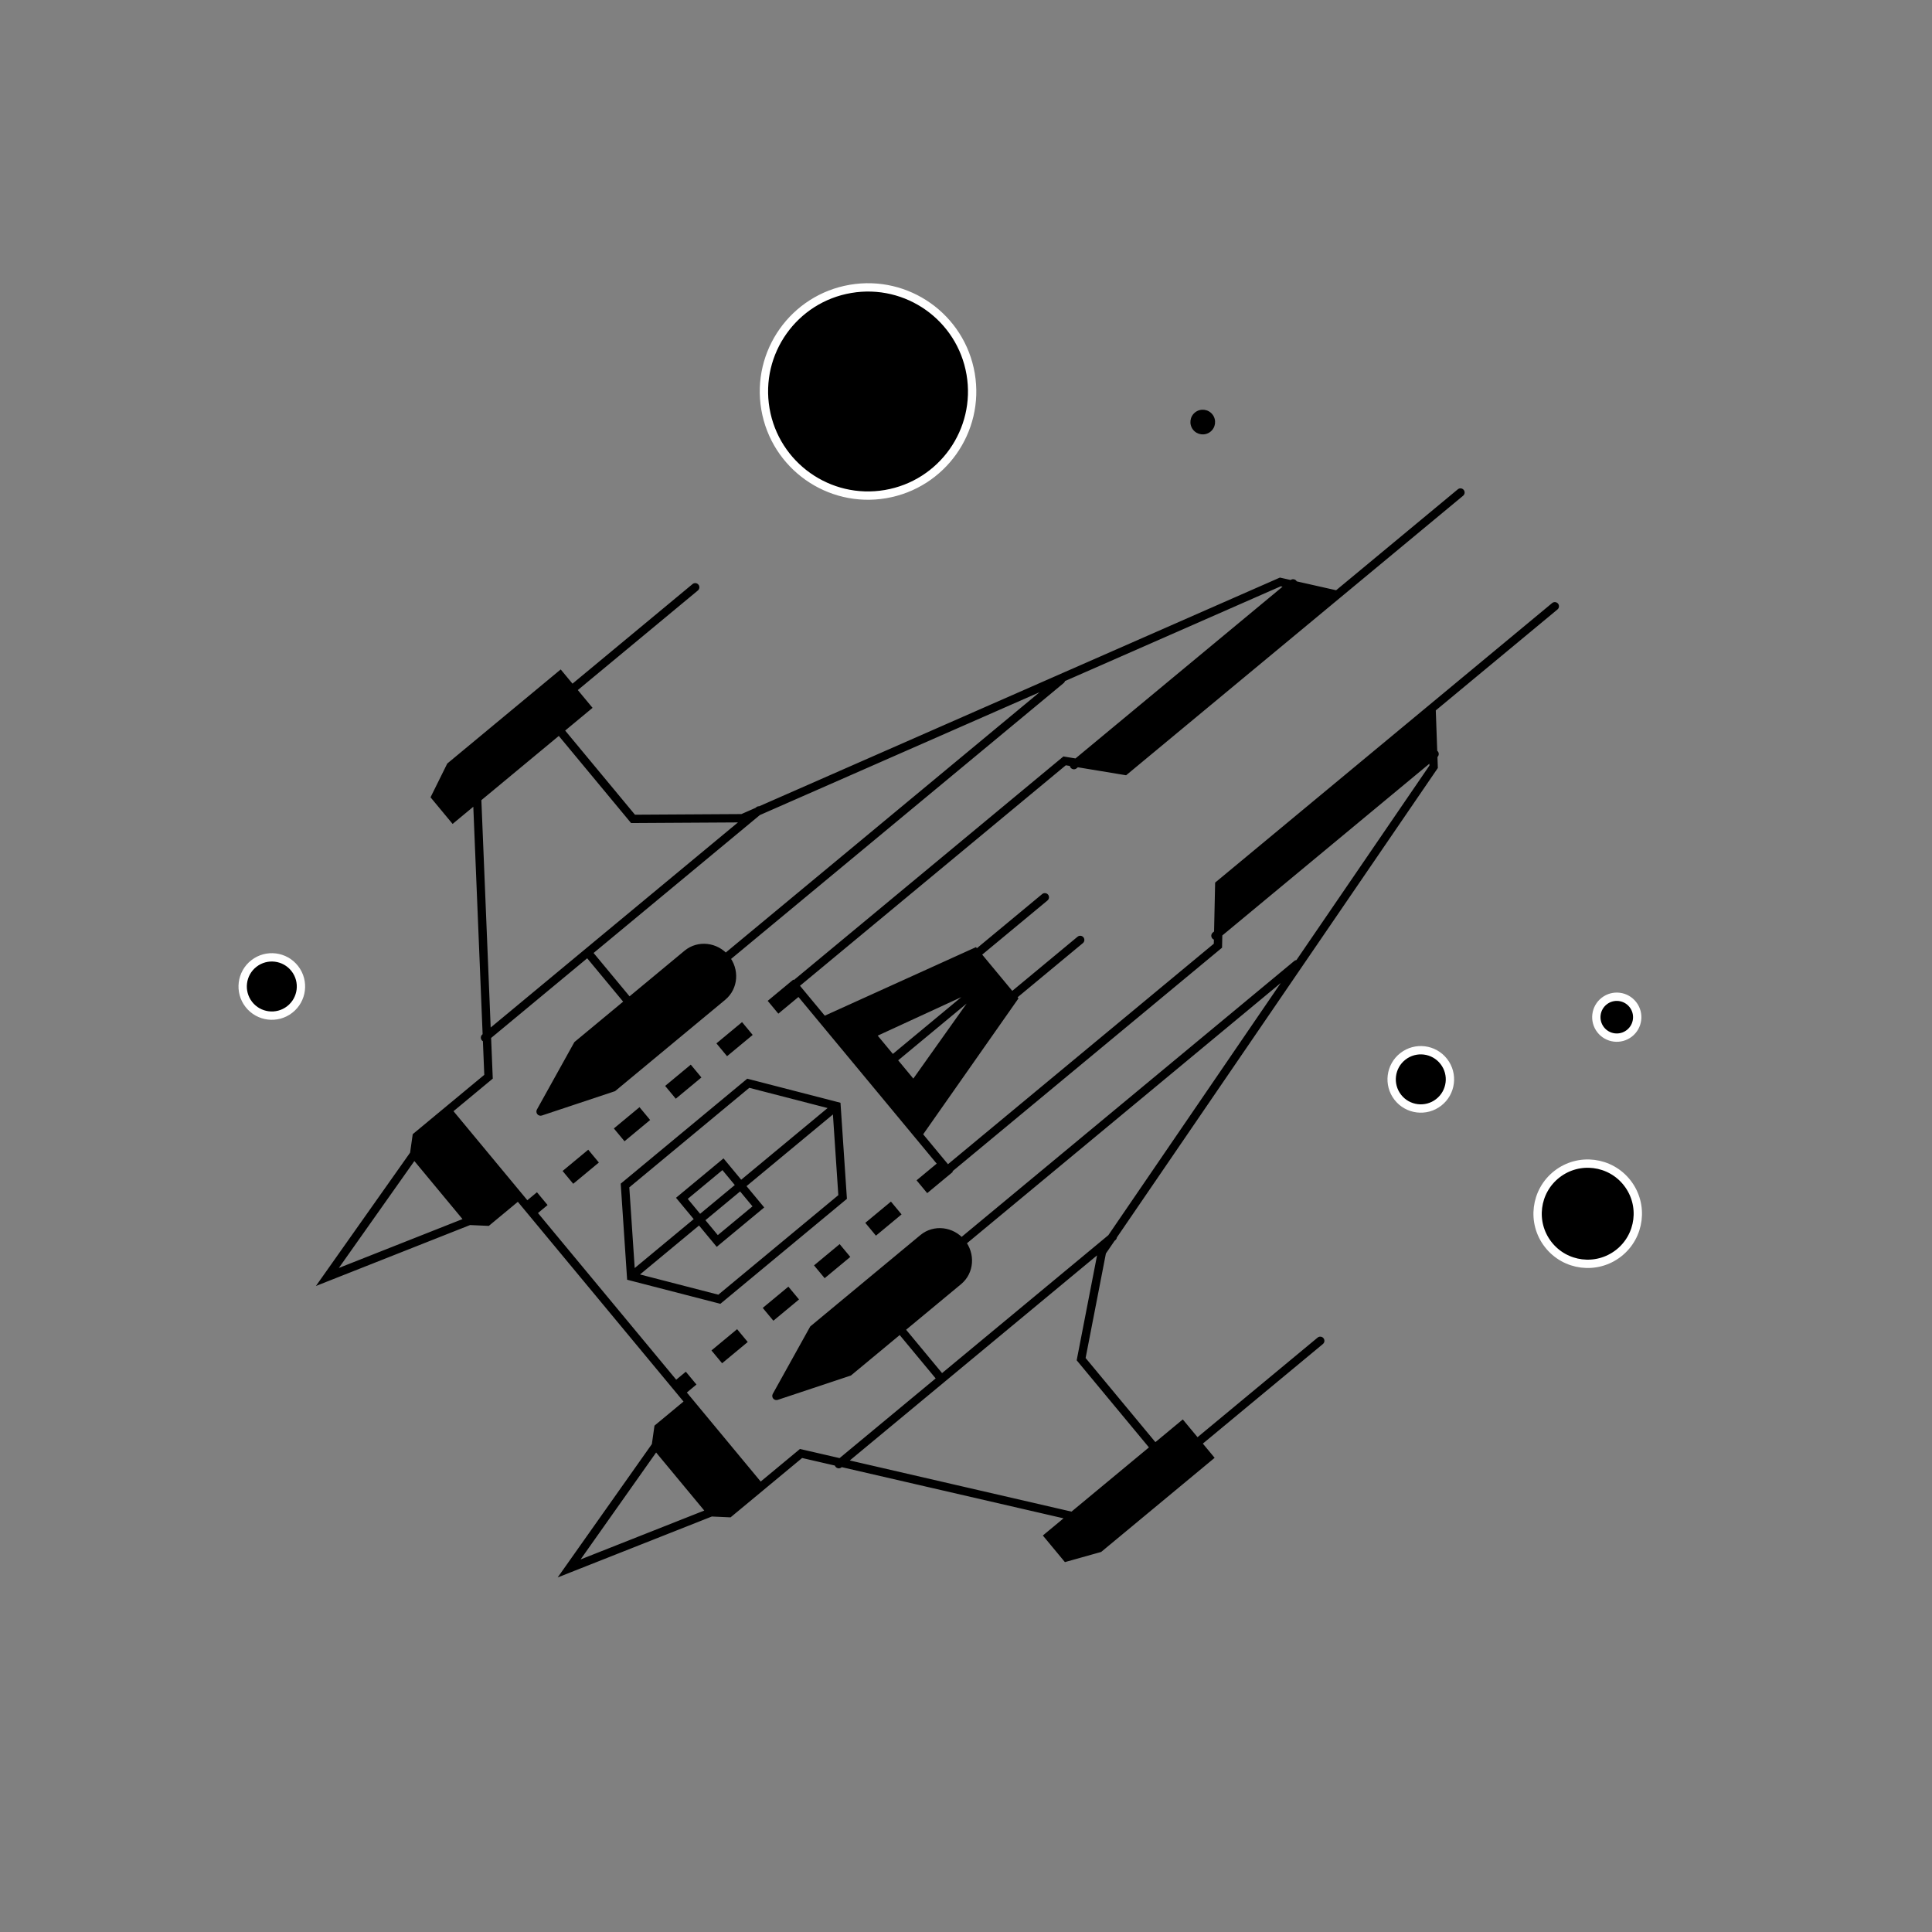 <svg width="232" height="232" viewBox="0 0 232 232" fill="none" xmlns="http://www.w3.org/2000/svg">
<rect x="0" y="0" width="232" height="232" fill="#808080" stroke="none"/>
<path d="M67.162 87.662L70.452 84.934L68.682 82.8L67.265 81.092L54.108 92.006L52.292 95.674L54.416 98.235L57.294 95.847L57.295 95.859L67.168 87.669L67.162 87.662Z" fill="black"/>
<path d="M141.967 171.152L138.678 173.881L138.672 173.874L128.799 182.063L128.81 182.066L125.932 184.453L128.056 187.014L131.996 185.907L145.153 174.994L143.737 173.286L141.967 171.152Z" fill="black"/>
<path d="M69.365 125.462L64.911 133.479L73.614 130.583L86.771 119.67C88.134 118.54 88.287 116.477 87.114 115.063C85.941 113.648 83.885 113.418 82.523 114.548L75.533 120.346L69.365 125.462Z" fill="black"/>
<path d="M97.688 159.607L93.234 167.625L101.937 164.729L108.104 159.614L115.094 153.816C116.457 152.686 116.61 150.623 115.437 149.209C114.264 147.794 112.208 147.564 110.846 148.694L97.688 159.607Z" fill="black"/>
<path fill-rule="evenodd" clip-rule="evenodd" d="M98.9 122.578L110.229 136.236L121.675 119.912L121.491 119.69L117.243 114.568L117.059 114.347L98.9 122.578ZM116.388 119.6L116.899 120.216L109.706 130.34L107.152 127.261L104.598 124.182L115.878 118.984L116.388 119.6Z" fill="black"/>
<path d="M135.083 92.566L160.575 71.421L155.111 70.189L129.29 91.607L135.083 92.566Z" fill="black"/>
<path d="M171.904 85.079L146.412 106.224L146.284 112.094L172.105 90.676L171.904 85.079Z" fill="black"/>
<path d="M53.752 133.369L50.029 136.457L49.725 138.6L56.363 146.603L58.526 146.701L62.249 143.612L53.752 133.369Z" fill="black"/>
<path d="M87.557 181.7L91.28 178.612L82.783 168.368L79.06 171.456L78.756 173.6L85.394 181.603L87.557 181.7Z" fill="black"/>
<path d="M172.155 92.076L172.568 92.358L172.661 92.222L172.655 92.058L172.155 92.076ZM132.328 150.328L131.916 150.046L131.857 150.131L131.838 150.232L132.328 150.328ZM129.827 163.21L129.336 163.115L129.291 163.347L129.442 163.529L129.827 163.21ZM138.678 173.881L138.293 174.2L138.612 174.585L138.997 174.265L138.678 173.881ZM141.967 171.152L142.352 170.833L142.033 170.448L141.648 170.767L141.967 171.152ZM145.153 174.994L145.473 175.378L145.857 175.059L145.538 174.674L145.153 174.994ZM131.996 185.907L132.131 186.389L132.234 186.36L132.315 186.292L131.996 185.907ZM128.056 187.014L127.671 187.333L127.878 187.583L128.191 187.495L128.056 187.014ZM125.932 184.453L125.612 184.068L125.228 184.388L125.547 184.772L125.932 184.453ZM128.81 182.066L129.129 182.451L129.906 181.806L128.922 181.579L128.81 182.066ZM96.192 174.538L96.304 174.051L96.063 173.995L95.873 174.153L96.192 174.538ZM87.557 181.7L87.535 182.2L87.728 182.208L87.876 182.085L87.557 181.7ZM79.06 171.456L78.741 171.071L78.593 171.195L78.565 171.386L79.06 171.456ZM146.412 106.224L146.093 105.839L145.917 105.985L145.912 106.213L146.412 106.224ZM146.252 113.562L146.571 113.947L146.747 113.801L146.752 113.573L146.252 113.562ZM113.77 140.505L113.385 140.824L113.704 141.209L114.089 140.889L113.77 140.505ZM153.745 69.881L153.855 69.393L153.695 69.357L153.544 69.423L153.745 69.881ZM89.136 98.255L89.139 98.755L89.242 98.755L89.337 98.713L89.136 98.255ZM76.013 98.333L75.629 98.652L75.78 98.834L76.016 98.833L76.013 98.333ZM67.162 87.662L66.843 87.277L66.458 87.597L66.778 87.981L67.162 87.662ZM70.452 84.934L70.771 85.319L71.156 84.999L70.837 84.615L70.452 84.934ZM67.265 81.092L67.65 80.773L67.331 80.388L66.946 80.707L67.265 81.092ZM54.108 92.006L53.789 91.621L53.707 91.689L53.66 91.784L54.108 92.006ZM52.292 95.674L51.844 95.452L51.7 95.743L51.907 95.993L52.292 95.674ZM54.416 98.235L54.031 98.554L54.351 98.939L54.736 98.62L54.416 98.235ZM57.294 95.847L57.794 95.827L57.753 94.817L56.975 95.463L57.294 95.847ZM58.664 129.295L58.983 129.68L59.174 129.522L59.163 129.274L58.664 129.295ZM50.029 136.457L49.71 136.072L49.562 136.195L49.534 136.386L50.029 136.457ZM58.526 146.701L58.504 147.2L58.697 147.209L58.846 147.085L58.526 146.701ZM135.083 92.566L135.001 93.059L135.226 93.096L135.402 92.951L135.083 92.566ZM127.842 91.367L127.924 90.874L127.698 90.836L127.523 90.982L127.842 91.367ZM95.36 118.31L95.041 117.925L94.656 118.244L94.975 118.629L95.36 118.31ZM100.453 132.818L100.952 132.784L100.928 132.424L100.578 132.334L100.453 132.818ZM101.184 143.739L101.503 144.124L101.7 143.961L101.683 143.706L101.184 143.739ZM86.382 156.017L86.257 156.501L86.504 156.565L86.701 156.402L86.382 156.017ZM75.783 153.281L75.284 153.314L75.308 153.674L75.658 153.765L75.783 153.281ZM89.855 130.081L89.98 129.597L89.732 129.533L89.535 129.696L89.855 130.081ZM75.052 142.359L74.733 141.974L74.537 142.137L74.554 142.392L75.052 142.359ZM83.803 70.907C84.015 70.73 84.045 70.415 83.868 70.203C83.692 69.99 83.377 69.961 83.164 70.137L83.803 70.907ZM175.696 59.528C175.909 59.352 175.938 59.036 175.762 58.824C175.586 58.611 175.27 58.582 175.058 58.758L175.696 59.528ZM187.025 73.186C187.238 73.01 187.267 72.695 187.091 72.482C186.915 72.27 186.6 72.24 186.387 72.416L187.025 73.186ZM158.858 161.393C159.071 161.217 159.1 160.902 158.924 160.689C158.748 160.477 158.433 160.447 158.22 160.624L158.858 161.393ZM39.312 153.342L38.904 153.054L37.936 154.424L39.496 153.807L39.312 153.342ZM68.343 188.342L67.935 188.053L66.967 189.423L68.527 188.807L68.343 188.342ZM172.589 90.925C172.801 90.749 172.831 90.433 172.654 90.221C172.478 90.008 172.163 89.979 171.95 90.155L172.589 90.925ZM145.636 111.982C145.423 112.159 145.394 112.474 145.57 112.686C145.746 112.899 146.062 112.928 146.274 112.752L145.636 111.982ZM155.595 70.437C155.808 70.261 155.837 69.946 155.661 69.733C155.484 69.521 155.169 69.491 154.957 69.668L155.595 70.437ZM128.642 91.495C128.429 91.671 128.4 91.986 128.576 92.199C128.753 92.411 129.068 92.441 129.28 92.264L128.642 91.495ZM73.614 130.583L73.772 131.058L73.861 131.028L73.933 130.968L73.614 130.583ZM69.365 125.462L69.046 125.077L68.974 125.137L68.928 125.219L69.365 125.462ZM64.911 133.479L64.474 133.236C64.374 133.417 64.395 133.64 64.526 133.798C64.658 133.957 64.873 134.019 65.069 133.954L64.911 133.479ZM101.937 164.729L102.095 165.204L102.184 165.174L102.256 165.114L101.937 164.729ZM97.688 159.607L97.369 159.223L97.297 159.283L97.251 159.365L97.688 159.607ZM93.234 167.625L92.797 167.382C92.697 167.563 92.718 167.786 92.849 167.944C92.981 168.103 93.196 168.165 93.392 168.1L93.234 167.625ZM156.05 116.171C156.263 115.994 156.292 115.679 156.116 115.467C155.94 115.254 155.624 115.225 155.412 115.401L156.05 116.171ZM127.727 82.025C127.94 81.848 127.969 81.533 127.793 81.321C127.617 81.108 127.302 81.079 127.089 81.255L127.727 82.025ZM98.9 122.578L98.694 122.123L98.097 122.393L98.515 122.897L98.9 122.578ZM117.059 114.347L117.444 114.028L117.2 113.734L116.853 113.892L117.059 114.347ZM110.229 136.236L109.845 136.556L110.263 137.06L110.639 136.523L110.229 136.236ZM121.675 119.912L122.084 120.199L122.303 119.886L122.059 119.592L121.675 119.912ZM125.785 108.132C125.998 107.956 126.027 107.641 125.851 107.428C125.674 107.216 125.359 107.186 125.147 107.363L125.785 108.132ZM130.033 113.254C130.246 113.078 130.275 112.763 130.099 112.55C129.923 112.338 129.608 112.308 129.395 112.485L130.033 113.254ZM91.454 97.703C91.666 97.526 91.696 97.211 91.52 96.999C91.343 96.786 91.028 96.757 90.816 96.933L91.454 97.703ZM57.922 124.217C57.71 124.393 57.68 124.708 57.857 124.921C58.033 125.133 58.348 125.163 58.561 124.987L57.922 124.217ZM133.938 148.922C134.151 148.745 134.18 148.43 134.004 148.218C133.828 148.005 133.512 147.976 133.3 148.152L133.938 148.922ZM100.407 175.436C100.194 175.612 100.165 175.927 100.341 176.14C100.517 176.352 100.832 176.382 101.045 176.205L100.407 175.436ZM86.816 139.806L87.201 139.487L86.882 139.102L86.497 139.421L86.816 139.806ZM91.065 144.928L91.384 145.313L91.769 144.994L91.45 144.609L91.065 144.928ZM86.131 149.021L85.746 149.34L86.065 149.725L86.45 149.405L86.131 149.021ZM81.882 143.899L81.563 143.514L81.178 143.833L81.497 144.218L81.882 143.899ZM91.28 178.612L91.6 178.997L91.984 178.678L91.665 178.293L91.28 178.612ZM53.752 133.369L54.137 133.049L53.818 132.665L53.433 132.984L53.752 133.369ZM56.842 95.585C56.629 95.761 56.6 96.076 56.776 96.289C56.953 96.501 57.268 96.531 57.48 96.355L56.842 95.585ZM67.871 87.736C68.084 87.559 68.113 87.244 67.937 87.032C67.76 86.819 67.445 86.79 67.233 86.966L67.871 87.736ZM128.346 181.789C128.133 181.966 128.104 182.281 128.28 182.493C128.456 182.706 128.772 182.735 128.984 182.559L128.346 181.789ZM139.375 173.94C139.587 173.764 139.617 173.449 139.44 173.236C139.264 173.024 138.949 172.994 138.736 173.171L139.375 173.94ZM116.899 120.216L117.307 120.505L117.529 120.192L117.284 119.896L116.899 120.216ZM109.706 130.34L109.321 130.659L109.736 131.16L110.113 130.629L109.706 130.34ZM115.878 118.984L116.262 118.665L116.017 118.369L115.668 118.53L115.878 118.984ZM104.598 124.182L104.389 123.728L103.798 124.001L104.214 124.502L104.598 124.182ZM131.838 150.232L129.336 163.115L130.318 163.305L132.819 150.423L131.838 150.232ZM138.997 174.265L142.286 171.537L141.648 170.767L138.359 173.496L138.997 174.265ZM141.582 171.471L144.769 175.313L145.538 174.674L142.352 170.833L141.582 171.471ZM144.834 174.609L131.677 185.522L132.315 186.292L145.473 175.378L144.834 174.609ZM131.861 185.426L127.921 186.533L128.191 187.495L132.131 186.389L131.861 185.426ZM128.441 186.695L126.316 184.134L125.547 184.772L127.671 187.333L128.441 186.695ZM126.251 184.838L129.129 182.451L128.491 181.681L125.612 184.068L126.251 184.838ZM95.873 174.153L87.238 181.315L87.876 182.085L96.511 174.923L95.873 174.153ZM79.38 171.841L83.103 168.753L82.464 167.983L78.741 171.071L79.38 171.841ZM171.585 84.694L146.093 105.839L146.731 106.609L172.223 85.464L171.585 84.694ZM145.933 113.177L113.45 140.12L114.089 140.889L146.571 113.947L145.933 113.177ZM89.133 97.755L76.01 97.833L76.016 98.833L89.139 98.755L89.133 97.755ZM67.482 88.047L70.771 85.319L70.132 84.549L66.843 87.277L67.482 88.047ZM70.837 84.615L67.65 80.773L66.881 81.412L70.067 85.253L70.837 84.615ZM66.946 80.707L53.789 91.621L54.427 92.391L67.585 81.477L66.946 80.707ZM53.66 91.784L51.844 95.452L52.74 95.896L54.556 92.228L53.66 91.784ZM51.907 95.993L54.031 98.554L54.801 97.915L52.677 95.355L51.907 95.993ZM54.736 98.62L57.614 96.232L56.975 95.463L54.097 97.85L54.736 98.62ZM58.345 128.91L49.71 136.072L50.349 136.842L58.983 129.68L58.345 128.91ZM58.846 147.085L62.569 143.997L61.93 143.228L58.207 146.316L58.846 147.085ZM160.256 71.036L134.764 92.181L135.402 92.951L160.894 71.806L160.256 71.036ZM127.523 90.982L95.041 117.925L95.679 118.695L128.161 91.752L127.523 90.982ZM99.954 132.851L100.685 143.773L101.683 143.706L100.952 132.784L99.954 132.851ZM86.507 155.533L75.908 152.796L75.658 153.765L86.257 156.501L86.507 155.533ZM100.578 132.334L89.98 129.597L89.73 130.565L100.328 133.302L100.578 132.334ZM89.535 129.696L74.733 141.974L75.372 142.744L90.174 130.466L89.535 129.696ZM74.554 142.392L75.284 153.314L76.282 153.247L75.551 142.325L74.554 142.392ZM83.168 168.049L62.634 143.293L61.864 143.932L82.399 168.687L83.168 168.049ZM114.155 140.185L95.745 117.991L94.975 118.629L113.385 140.824L114.155 140.185ZM69.001 83.184L83.803 70.907L83.164 70.137L68.362 82.415L69.001 83.184ZM160.894 71.806L175.696 59.528L175.058 58.758L160.256 71.036L160.894 71.806ZM172.223 85.464L187.025 73.186L186.387 72.416L171.585 84.694L172.223 85.464ZM144.057 173.671L158.858 161.393L158.22 160.624L143.418 172.902L144.057 173.671ZM68.928 125.219L64.474 133.236L65.348 133.722L69.802 125.704L68.928 125.219ZM65.069 133.954L73.772 131.058L73.456 130.109L64.753 133.005L65.069 133.954ZM86.729 115.382C87.737 116.597 87.588 118.342 86.452 119.285L87.09 120.055C88.679 118.737 88.837 116.357 87.499 114.743L86.729 115.382ZM87.499 114.743C86.161 113.13 83.792 112.846 82.204 114.163L82.842 114.933C83.978 113.99 85.721 114.166 86.729 115.382L87.499 114.743ZM97.251 159.365L92.797 167.382L93.671 167.868L98.125 159.85L97.251 159.365ZM93.392 168.1L102.095 165.204L101.779 164.255L93.076 167.151L93.392 168.1ZM115.052 149.528C116.06 150.743 115.911 152.488 114.775 153.431L115.413 154.201C117.002 152.883 117.16 150.503 115.822 148.889L115.052 149.528ZM115.822 148.889C114.484 147.276 112.115 146.991 110.526 148.309L111.165 149.079C112.301 148.136 114.044 148.312 115.052 149.528L115.822 148.889ZM115.756 149.593L156.05 116.171L155.412 115.401L115.118 148.824L115.756 149.593ZM87.433 115.447L127.727 82.025L127.089 81.255L86.795 114.678L87.433 115.447ZM99.107 123.033L117.265 114.803L116.853 113.892L98.694 122.123L99.107 123.033ZM110.639 136.523L122.084 120.199L121.265 119.625L109.82 135.949L110.639 136.523ZM110.614 135.917L99.285 122.259L98.515 122.897L109.845 136.556L110.614 135.917ZM117.562 114.953L125.785 108.132L125.147 107.363L116.923 114.184L117.562 114.953ZM121.81 120.075L130.033 113.254L129.395 112.485L121.172 119.306L121.81 120.075ZM90.746 144.543L85.811 148.636L86.45 149.405L91.384 145.313L90.746 144.543ZM82.201 144.284L87.135 140.191L86.497 139.421L81.563 143.514L82.201 144.284ZM113.446 165.27L108.489 159.294L107.719 159.933L112.676 165.908L113.446 165.27ZM75.918 120.027L70.961 114.051L70.192 114.689L75.148 120.665L75.918 120.027ZM100.864 143.355L86.062 155.632L86.701 156.402L101.503 144.124L100.864 143.355ZM86.452 119.285L73.295 130.199L73.933 130.968L87.09 120.055L86.452 119.285ZM69.685 125.846L82.842 114.933L82.204 114.163L69.046 125.077L69.685 125.846ZM114.775 153.431L101.618 164.344L102.256 165.114L115.413 154.201L114.775 153.431ZM98.008 159.992L111.165 149.079L110.526 148.309L97.369 159.223L98.008 159.992ZM116.674 114.666L121.29 120.231L122.059 119.592L117.444 114.028L116.674 114.666ZM90.781 96.987L88.935 97.797L89.337 98.713L91.183 97.902L90.781 96.987ZM70.837 84.615L69.066 82.48L68.297 83.119L70.067 85.253L70.837 84.615ZM69.066 82.48L67.65 80.773L66.881 81.412L68.297 83.119L69.066 82.48ZM58.783 124.802L70.896 114.755L70.257 113.985L58.145 124.032L58.783 124.802ZM70.896 114.755L91.301 97.829L90.663 97.06L70.257 113.985L70.896 114.755ZM57.965 124.437L58.164 129.315L59.163 129.274L58.964 124.397L57.965 124.437ZM90.816 96.933L90.663 97.06L91.301 97.829L91.454 97.703L90.816 96.933ZM90.663 97.06L58.145 124.032L58.783 124.802L91.301 97.829L90.663 97.06ZM58.145 124.032L57.922 124.217L58.561 124.987L58.783 124.802L58.145 124.032ZM153.544 69.423L90.781 96.987L91.183 97.902L153.946 70.339L153.544 69.423ZM132.741 150.61L133.879 148.946L133.054 148.381L131.916 150.046L132.741 150.61ZM133.147 148.279L112.742 165.204L113.38 165.974L133.786 149.048L133.147 148.279ZM112.742 165.204L100.629 175.251L101.268 176.021L113.38 165.974L112.742 165.204ZM145.538 174.674L144.122 172.967L143.352 173.606L144.769 175.313L145.538 174.674ZM144.122 172.967L142.352 170.833L141.582 171.471L143.352 173.606L144.122 172.967ZM101.061 175.149L96.304 174.051L96.079 175.025L100.836 176.123L101.061 175.149ZM133.3 148.152L133.147 148.279L133.786 149.048L133.938 148.922L133.3 148.152ZM133.147 148.279L100.629 175.251L101.268 176.021L133.786 149.048L133.147 148.279ZM100.629 175.251L100.407 175.436L101.045 176.205L101.268 176.021L100.629 175.251ZM171.743 91.793L133.054 148.381L133.879 148.946L172.568 92.358L171.743 91.793ZM82.204 114.163L75.214 119.961L75.852 120.731L82.842 114.933L82.204 114.163ZM75.214 119.961L69.046 125.077L69.685 125.846L75.852 120.731L75.214 119.961ZM102.256 165.114L108.424 159.998L107.785 159.229L101.618 164.344L102.256 165.114ZM108.424 159.998L115.413 154.201L114.775 153.431L107.785 159.229L108.424 159.998ZM172.605 90.659L172.404 85.061L171.405 85.097L171.605 90.694L172.605 90.659ZM145.912 106.213L145.784 112.083L146.784 112.105L146.912 106.235L145.912 106.213ZM146.603 112.479L172.424 91.061L171.786 90.291L145.965 111.709L146.603 112.479ZM145.784 112.083L145.752 113.551L146.752 113.573L146.784 112.105L145.784 112.083ZM171.95 90.155L171.786 90.291L172.424 91.061L172.589 90.925L171.95 90.155ZM145.965 111.709L145.636 111.982L146.274 112.752L146.603 112.479L145.965 111.709ZM172.655 92.058L172.605 90.659L171.605 90.694L171.656 92.094L172.655 92.058ZM160.685 70.933L155.221 69.701L155.001 70.677L160.465 71.909L160.685 70.933ZM154.792 69.804L128.971 91.222L129.609 91.992L155.431 70.574L154.792 69.804ZM129.208 92.1L135.001 93.059L135.164 92.072L129.372 91.113L129.208 92.1ZM129.372 91.113L127.924 90.874L127.76 91.86L129.208 92.1L129.372 91.113ZM154.957 69.668L154.792 69.804L155.431 70.574L155.595 70.437L154.957 69.668ZM128.971 91.222L128.642 91.495L129.28 92.264L129.609 91.992L128.971 91.222ZM153.635 70.369L155.001 70.677L155.221 69.701L153.855 69.393L153.635 70.369ZM88.621 141.982L83.687 146.075L84.326 146.844L89.26 142.752L88.621 141.982ZM83.622 146.779L85.746 149.34L86.516 148.701L84.391 146.14L83.622 146.779ZM91.45 144.609L89.325 142.048L88.556 142.686L90.68 145.247L91.45 144.609ZM84.391 146.14L82.267 143.579L81.497 144.218L83.622 146.779L84.391 146.14ZM86.431 140.125L88.556 142.686L89.325 142.048L87.201 139.487L86.431 140.125ZM100.134 132.433L88.621 141.982L89.26 142.752L100.772 133.203L100.134 132.433ZM83.687 146.075L75.464 152.896L76.102 153.665L84.326 146.844L83.687 146.075ZM56.748 146.284L50.11 138.281L49.34 138.919L55.979 146.922L56.748 146.284ZM49.317 138.312L38.904 153.054L39.721 153.631L50.134 138.889L49.317 138.312ZM39.496 153.807L56.547 147.068L56.18 146.138L39.129 152.877L39.496 153.807ZM49.534 136.386L49.23 138.53L50.22 138.671L50.524 136.527L49.534 136.386ZM56.341 147.103L58.504 147.2L58.549 146.201L56.386 146.104L56.341 147.103ZM85.779 181.284L79.141 173.281L78.371 173.919L85.01 181.922L85.779 181.284ZM78.348 173.311L67.935 188.053L68.752 188.63L79.165 173.888L78.348 173.311ZM68.527 188.807L85.578 182.068L85.211 181.138L68.16 187.877L68.527 188.807ZM87.58 181.201L85.417 181.103L85.372 182.102L87.535 182.2L87.58 181.201ZM79.251 173.67L79.555 171.527L78.565 171.386L78.261 173.53L79.251 173.67ZM91.665 178.293L54.137 133.049L53.368 133.688L90.895 178.931L91.665 178.293ZM53.433 132.984L49.71 136.072L50.349 136.842L54.072 133.753L53.433 132.984ZM62.634 143.293L54.137 133.049L53.368 133.688L61.864 143.932L62.634 143.293ZM87.876 182.085L91.6 178.997L90.961 178.227L87.238 181.315L87.876 182.085ZM91.665 178.293L83.168 168.049L82.399 168.687L90.895 178.931L91.665 178.293ZM67.553 87.35L67.547 87.343L66.778 87.981L66.783 87.988L67.553 87.35ZM56.795 95.868L56.795 95.879L57.794 95.838L57.794 95.827L56.795 95.868ZM57.614 96.244L67.487 88.054L66.849 87.284L56.976 95.474L57.614 96.244ZM57.48 96.355L57.614 96.244L56.976 95.474L56.842 95.585L57.48 96.355ZM67.487 88.054L67.871 87.736L67.233 86.966L66.849 87.284L67.487 88.054ZM56.795 95.879L57.965 124.437L58.964 124.397L57.794 95.838L56.795 95.879ZM76.398 98.013L67.553 87.35L66.783 87.988L75.629 98.652L76.398 98.013ZM139.063 173.561L139.057 173.554L138.287 174.193L138.293 174.2L139.063 173.561ZM138.353 173.489L128.479 181.678L129.118 182.448L138.991 174.258L138.353 173.489ZM128.686 182.55L128.697 182.553L128.922 181.579L128.911 181.576L128.686 182.55ZM100.836 176.123L128.686 182.55L128.911 181.576L101.061 175.149L100.836 176.123ZM128.984 182.559L129.118 182.448L128.479 181.678L128.346 181.789L128.984 182.559ZM138.991 174.258L139.375 173.94L138.736 173.171L138.353 173.489L138.991 174.258ZM129.442 163.529L138.287 174.193L139.057 173.554L130.212 162.891L129.442 163.529ZM116.003 119.919L116.514 120.535L117.284 119.896L116.773 119.281L116.003 119.919ZM116.491 119.926L109.298 130.05L110.113 130.629L117.307 120.505L116.491 119.926ZM110.091 130.021L107.537 126.942L106.767 127.58L109.321 130.659L110.091 130.021ZM107.471 127.646L116.708 119.985L116.069 119.215L106.833 126.876L107.471 127.646ZM116.773 119.281L116.262 118.665L115.493 119.303L116.003 119.919L116.773 119.281ZM115.668 118.53L104.389 123.728L104.808 124.636L116.087 119.438L115.668 118.53ZM104.214 124.502L106.767 127.58L107.537 126.942L104.983 123.863L104.214 124.502ZM122.059 119.592L121.876 119.371L121.106 120.01L121.29 120.231L122.059 119.592ZM121.876 119.371L117.627 114.249L116.858 114.888L121.106 120.01L121.876 119.371ZM117.627 114.249L117.444 114.028L116.674 114.666L116.858 114.888L117.627 114.249Z" fill="black"/>
<path d="M113.781 139.951L81.455 166.765" stroke="black" stroke-width="2" stroke-miterlimit="3.864" stroke-dasharray="2 0 2 2 0 2"/>
<path d="M95.904 118.4L63.578 145.214" stroke="black" stroke-width="2" stroke-miterlimit="3.864" stroke-dasharray="2 0 2 2 0 2"/>
<circle cx="104.236" cy="47.011" r="12.5" transform="rotate(-9.675 104.236 47.011)" fill="black" stroke="white"/>
<circle cx="190.657" cy="145.747" r="6.017" transform="rotate(52.103 190.657 145.747)" fill="black" stroke="white"/>
<circle cx="170.613" cy="129.613" r="3.5" transform="rotate(52.103 170.613 129.613)" fill="black" stroke="white"/>
<circle cx="194.147" cy="122.147" r="2.455" transform="rotate(52.103 194.147 122.147)" fill="black" stroke="white"/>
<circle cx="32.64" cy="118.461" r="3.5" transform="rotate(52.103 32.64 118.461)" fill="black" stroke="white"/>
<circle cx="144.43" cy="50.683" r="1.482" transform="rotate(52.103 144.43 50.683)" fill="black"/>
</svg>
